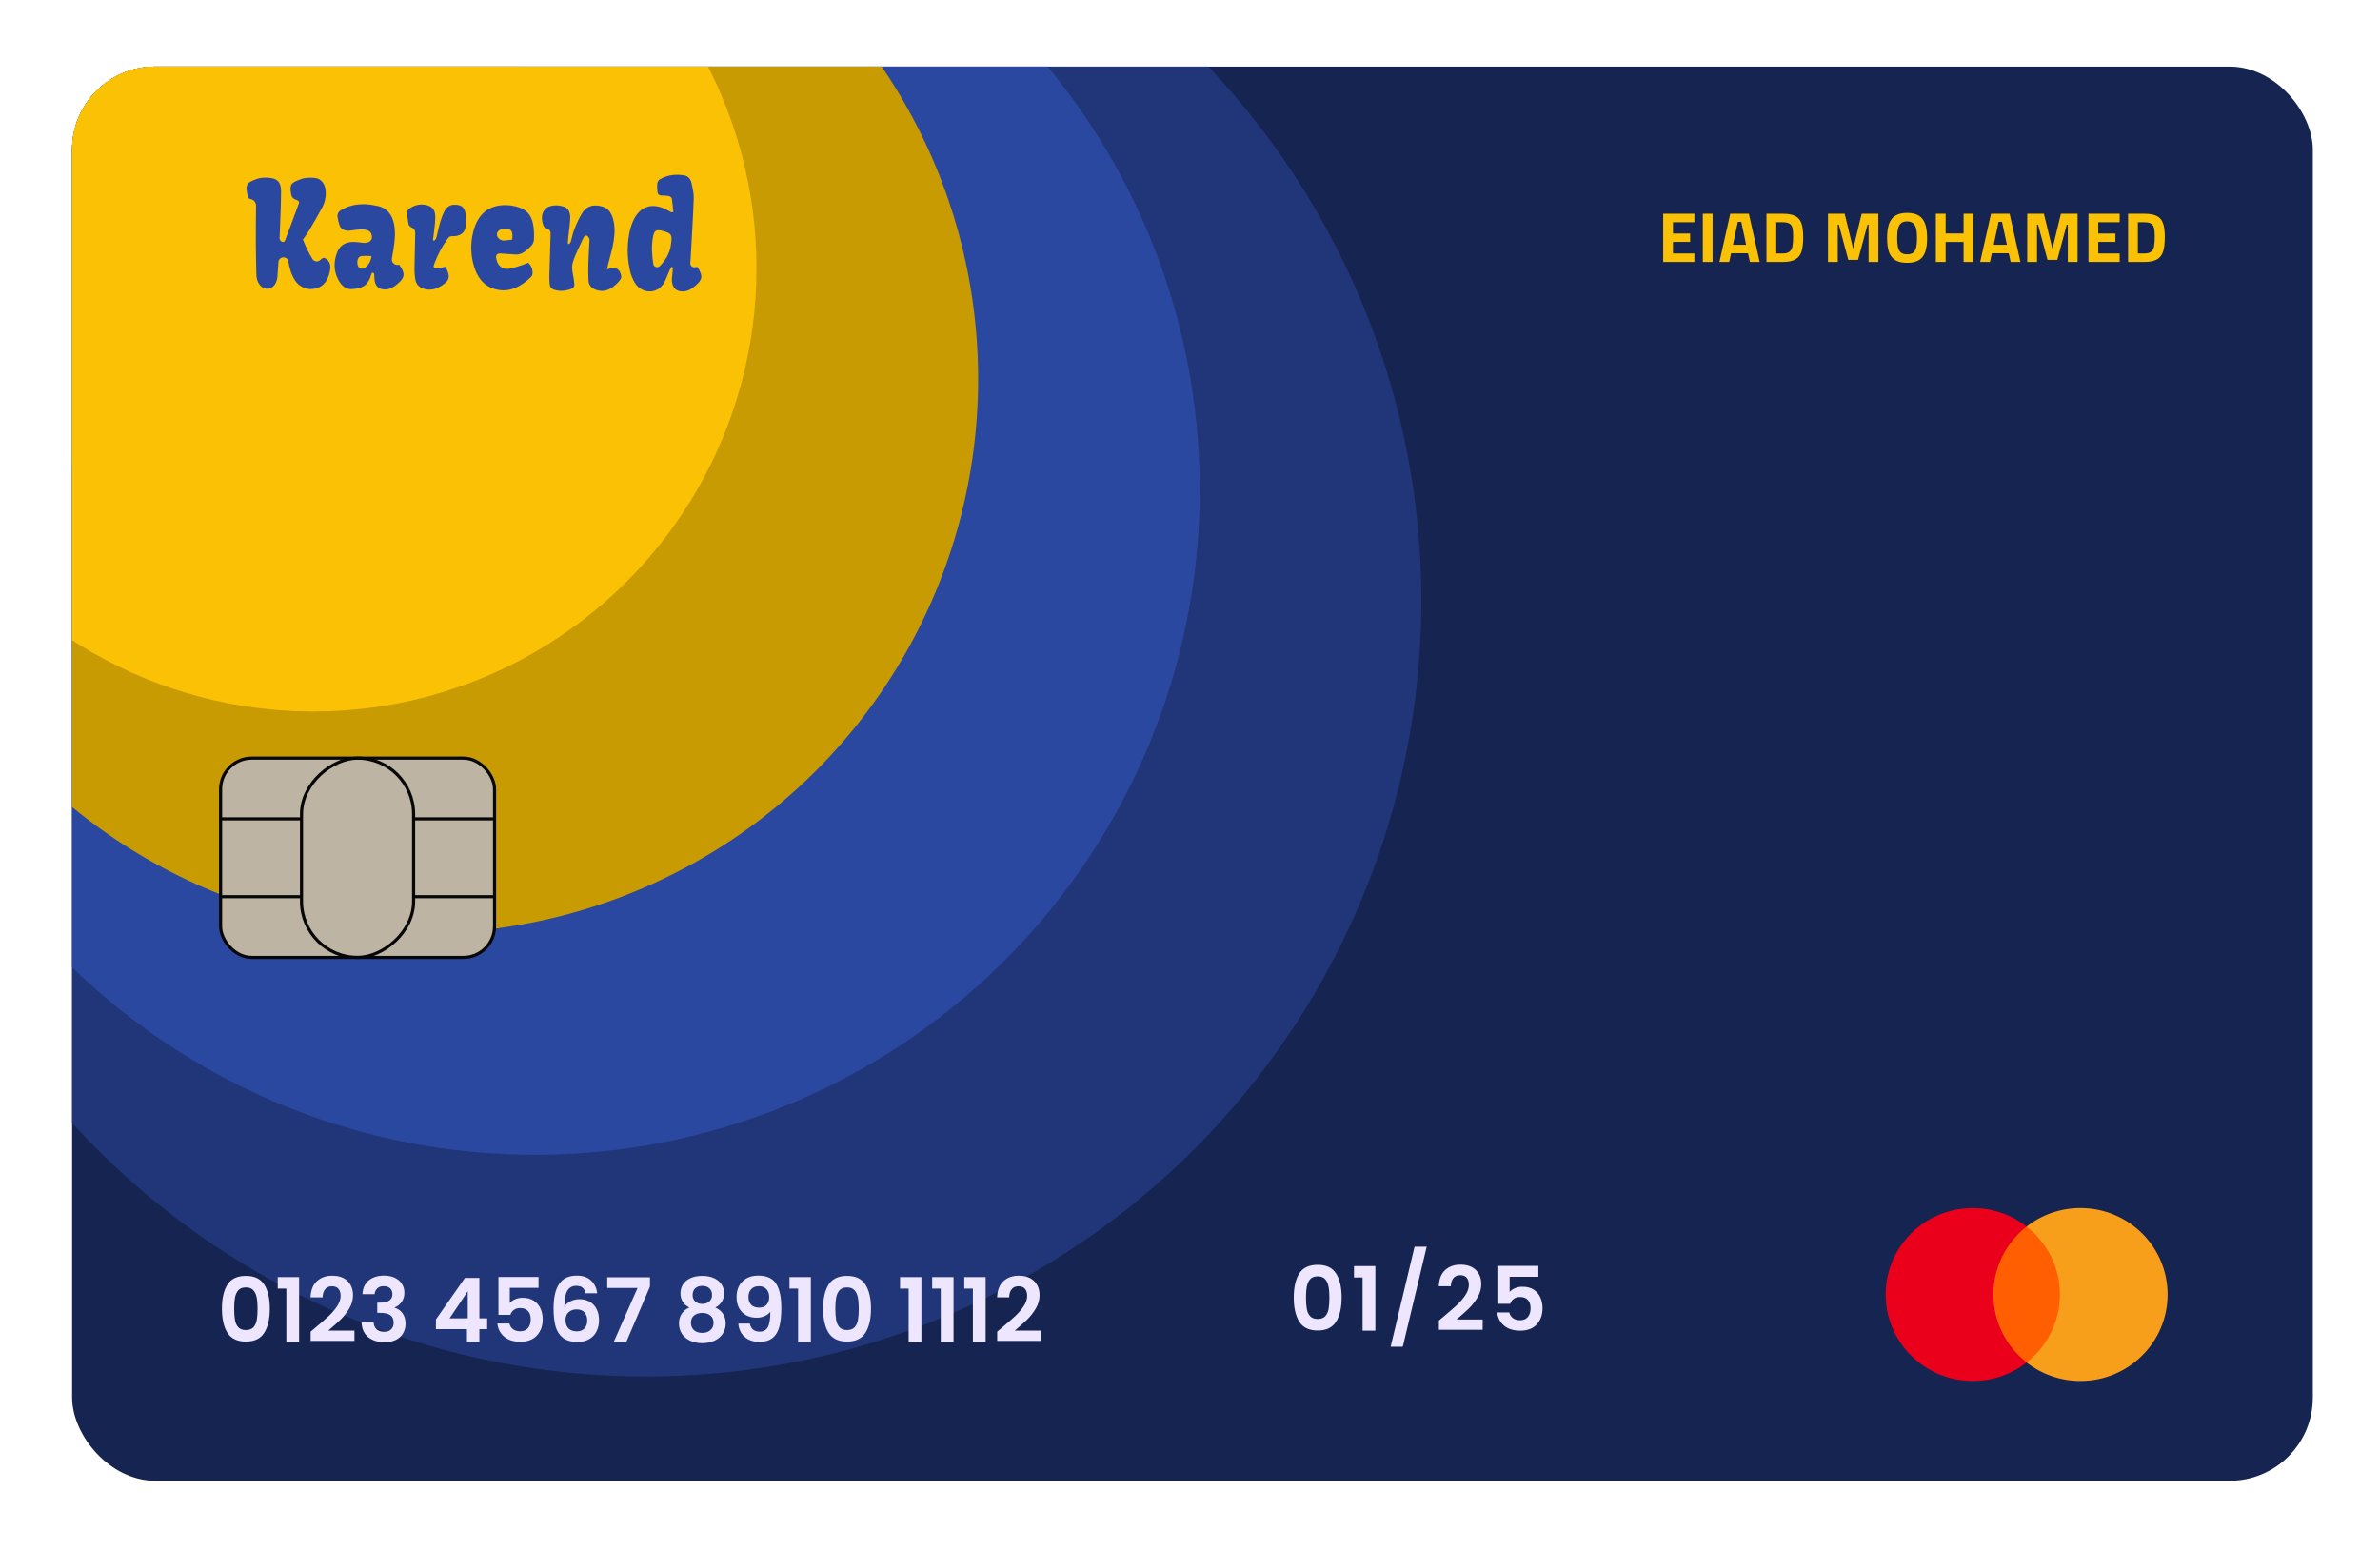 <svg width="330" height="215" viewBox="0 0 330 215" fill="none" xmlns="http://www.w3.org/2000/svg">
<g filter="url(#filter0_d_2760_92266)">
<g clip-path="url(#clip0_2760_92266)">
<rect x="10" y="8" width="310.683" height="196.059" rx="11.524" fill="#152451"/>
<circle cx="89.525" cy="82.046" r="107.556" fill="#203679"/>
<circle cx="74.16" cy="66.681" r="92.191" fill="#2B48A1"/>
<circle cx="58.794" cy="51.316" r="76.826" fill="#C99B03"/>
<circle cx="43.429" cy="35.951" r="61.461" fill="#FBC205"/>
<circle cx="28.064" cy="20.586" r="46.096" fill="#FBC205"/>
<g clip-path="url(#clip1_2760_92266)">
<path d="M30.773 180.194C30.773 178.776 31.027 177.666 31.535 176.863C32.051 176.06 32.903 175.658 34.092 175.658C35.28 175.658 36.128 176.06 36.636 176.863C37.152 177.666 37.41 178.776 37.41 180.194C37.41 181.62 37.152 182.738 36.636 183.55C36.128 184.361 35.28 184.766 34.092 184.766C32.903 184.766 32.051 184.361 31.535 183.55C31.027 182.738 30.773 181.62 30.773 180.194ZM35.714 180.194C35.714 179.587 35.673 179.079 35.591 178.67C35.517 178.252 35.362 177.912 35.124 177.649C34.895 177.387 34.55 177.256 34.092 177.256C33.633 177.256 33.284 177.387 33.047 177.649C32.817 177.912 32.661 178.252 32.58 178.67C32.506 179.079 32.469 179.587 32.469 180.194C32.469 180.817 32.506 181.341 32.58 181.767C32.653 182.185 32.809 182.525 33.047 182.787C33.284 183.041 33.633 183.168 34.092 183.168C34.55 183.168 34.899 183.041 35.136 182.787C35.374 182.525 35.53 182.185 35.603 181.767C35.677 181.341 35.714 180.817 35.714 180.194ZM38.51 177.416V175.83H41.473V184.791H39.703V177.416H38.51ZM43.714 182.849C44.5 182.193 45.127 181.648 45.594 181.214C46.061 180.771 46.451 180.313 46.762 179.837C47.073 179.362 47.229 178.895 47.229 178.436C47.229 178.018 47.131 177.69 46.934 177.453C46.737 177.215 46.434 177.096 46.025 177.096C45.615 177.096 45.299 177.235 45.078 177.514C44.857 177.785 44.742 178.157 44.734 178.633H43.062C43.095 177.649 43.386 176.904 43.935 176.395C44.492 175.887 45.197 175.633 46.049 175.633C46.983 175.633 47.7 175.883 48.2 176.383C48.7 176.875 48.95 177.526 48.95 178.338C48.95 178.977 48.778 179.587 48.434 180.169C48.09 180.751 47.696 181.259 47.254 181.693C46.811 182.12 46.233 182.636 45.52 183.242H49.147V184.668H43.074V183.39L43.714 182.849ZM50.256 178.19C50.297 177.371 50.584 176.74 51.116 176.297C51.657 175.846 52.366 175.621 53.243 175.621C53.841 175.621 54.353 175.728 54.779 175.941C55.205 176.146 55.525 176.428 55.738 176.789C55.959 177.141 56.07 177.543 56.07 177.993C56.07 178.51 55.935 178.948 55.664 179.309C55.402 179.661 55.087 179.899 54.718 180.022V180.071C55.193 180.218 55.562 180.481 55.824 180.858C56.094 181.234 56.23 181.718 56.23 182.308C56.23 182.8 56.115 183.238 55.886 183.623C55.664 184.008 55.332 184.312 54.89 184.533C54.456 184.746 53.931 184.852 53.316 184.852C52.39 184.852 51.636 184.619 51.055 184.152C50.473 183.685 50.166 182.996 50.133 182.087H51.804C51.821 182.488 51.956 182.812 52.21 183.058C52.472 183.295 52.829 183.414 53.28 183.414C53.697 183.414 54.017 183.3 54.238 183.07C54.468 182.832 54.583 182.529 54.583 182.161C54.583 181.669 54.427 181.316 54.115 181.103C53.804 180.89 53.321 180.784 52.665 180.784H52.309V179.37H52.665C53.829 179.37 54.41 178.981 54.41 178.202C54.41 177.85 54.304 177.576 54.091 177.379C53.886 177.182 53.587 177.084 53.194 177.084C52.808 177.084 52.509 177.19 52.296 177.403C52.091 177.608 51.972 177.871 51.94 178.19H50.256ZM60.445 183.046V181.693L64.464 175.941H66.468V181.546H67.55V183.046H66.468V184.791H64.747V183.046H60.445ZM64.858 177.785L62.338 181.546H64.858V177.785ZM74.668 177.317H70.686V179.419C70.858 179.206 71.104 179.034 71.423 178.903C71.743 178.764 72.083 178.694 72.444 178.694C73.099 178.694 73.636 178.838 74.054 179.124C74.472 179.411 74.775 179.78 74.963 180.231C75.152 180.673 75.246 181.148 75.246 181.657C75.246 182.599 74.976 183.357 74.435 183.931C73.902 184.504 73.14 184.791 72.148 184.791C71.214 184.791 70.469 184.557 69.911 184.09C69.354 183.623 69.039 183.013 68.965 182.259H70.637C70.71 182.587 70.874 182.849 71.128 183.046C71.391 183.242 71.722 183.341 72.124 183.341C72.607 183.341 72.972 183.189 73.218 182.886C73.464 182.583 73.587 182.181 73.587 181.681C73.587 181.173 73.46 180.788 73.206 180.526C72.96 180.255 72.595 180.12 72.112 180.12C71.767 180.12 71.481 180.206 71.251 180.378C71.022 180.55 70.858 180.78 70.76 181.067H69.112V175.805H74.668V177.317ZM81.202 178.067C81.12 177.723 80.977 177.465 80.772 177.293C80.576 177.121 80.289 177.035 79.912 177.035C79.346 177.035 78.928 177.264 78.658 177.723C78.396 178.174 78.26 178.911 78.252 179.936C78.449 179.608 78.736 179.354 79.113 179.174C79.49 178.985 79.899 178.891 80.342 178.891C80.875 178.891 81.346 179.006 81.755 179.235C82.165 179.464 82.485 179.8 82.714 180.243C82.944 180.677 83.058 181.202 83.058 181.816C83.058 182.398 82.94 182.919 82.702 183.377C82.472 183.828 82.132 184.181 81.682 184.435C81.231 184.689 80.694 184.816 80.072 184.816C79.219 184.816 78.547 184.627 78.056 184.25C77.572 183.873 77.232 183.349 77.035 182.677C76.847 181.997 76.753 181.161 76.753 180.169C76.753 178.67 77.011 177.539 77.527 176.777C78.043 176.006 78.859 175.621 79.973 175.621C80.834 175.621 81.501 175.855 81.977 176.322C82.452 176.789 82.727 177.371 82.8 178.067H81.202ZM79.949 180.304C79.514 180.304 79.15 180.431 78.855 180.685C78.56 180.939 78.412 181.308 78.412 181.792C78.412 182.275 78.547 182.656 78.818 182.935C79.096 183.214 79.486 183.353 79.985 183.353C80.428 183.353 80.776 183.218 81.03 182.947C81.293 182.677 81.424 182.312 81.424 181.853C81.424 181.378 81.297 181.001 81.043 180.722C80.797 180.444 80.432 180.304 79.949 180.304ZM90.122 177.133L86.852 184.791H85.107L88.401 177.33H84.197V175.855H90.122V177.133ZM95.582 180.046C94.762 179.62 94.352 178.96 94.352 178.067C94.352 177.625 94.463 177.223 94.684 176.863C94.914 176.494 95.254 176.203 95.704 175.99C96.163 175.769 96.721 175.658 97.376 175.658C98.032 175.658 98.585 175.769 99.035 175.99C99.495 176.203 99.835 176.494 100.056 176.863C100.285 177.223 100.4 177.625 100.4 178.067C100.4 178.518 100.289 178.915 100.068 179.26C99.847 179.596 99.552 179.858 99.183 180.046C99.634 180.243 99.986 180.53 100.24 180.907C100.494 181.284 100.621 181.73 100.621 182.247C100.621 182.804 100.478 183.291 100.191 183.709C99.912 184.119 99.527 184.435 99.035 184.656C98.544 184.877 97.991 184.988 97.376 184.988C96.761 184.988 96.208 184.877 95.717 184.656C95.233 184.435 94.848 184.119 94.561 183.709C94.283 183.291 94.143 182.804 94.143 182.247C94.143 181.73 94.27 181.284 94.524 180.907C94.778 180.522 95.131 180.235 95.582 180.046ZM98.728 178.313C98.728 177.912 98.605 177.6 98.359 177.379C98.122 177.158 97.794 177.047 97.376 177.047C96.966 177.047 96.639 177.158 96.393 177.379C96.155 177.6 96.036 177.916 96.036 178.325C96.036 178.694 96.159 178.989 96.405 179.21C96.659 179.432 96.983 179.542 97.376 179.542C97.769 179.542 98.093 179.432 98.347 179.21C98.601 178.981 98.728 178.682 98.728 178.313ZM97.376 180.796C96.909 180.796 96.528 180.915 96.233 181.153C95.946 181.39 95.803 181.73 95.803 182.173C95.803 182.583 95.942 182.919 96.221 183.181C96.507 183.435 96.893 183.562 97.376 183.562C97.86 183.562 98.241 183.431 98.519 183.168C98.798 182.906 98.937 182.574 98.937 182.173C98.937 181.738 98.794 181.402 98.507 181.165C98.22 180.919 97.843 180.796 97.376 180.796ZM103.972 182.271C104.037 182.632 104.185 182.91 104.414 183.107C104.652 183.295 104.967 183.39 105.361 183.39C105.869 183.39 106.238 183.181 106.467 182.763C106.697 182.337 106.811 181.624 106.811 180.624C106.623 180.886 106.356 181.091 106.012 181.239C105.676 181.386 105.312 181.46 104.918 181.46C104.394 181.46 103.919 181.353 103.492 181.14C103.074 180.919 102.743 180.595 102.497 180.169C102.251 179.735 102.128 179.21 102.128 178.596C102.128 177.686 102.398 176.965 102.939 176.432C103.48 175.892 104.218 175.621 105.152 175.621C106.315 175.621 107.135 175.994 107.61 176.74C108.094 177.485 108.335 178.608 108.335 180.108C108.335 181.173 108.241 182.046 108.053 182.726C107.872 183.406 107.557 183.922 107.106 184.275C106.664 184.627 106.057 184.803 105.287 184.803C104.681 184.803 104.164 184.689 103.738 184.459C103.312 184.221 102.984 183.914 102.755 183.537C102.534 183.152 102.407 182.73 102.374 182.271H103.972ZM105.275 180.059C105.701 180.059 106.037 179.927 106.283 179.665C106.529 179.403 106.651 179.051 106.651 178.608C106.651 178.125 106.52 177.752 106.258 177.489C106.004 177.219 105.656 177.084 105.213 177.084C104.771 177.084 104.418 177.223 104.156 177.502C103.902 177.772 103.775 178.133 103.775 178.583C103.775 179.018 103.898 179.374 104.144 179.653C104.398 179.923 104.775 180.059 105.275 180.059ZM109.466 177.416V175.83H112.428V184.791H110.658V177.416H109.466ZM114.129 180.194C114.129 178.776 114.383 177.666 114.891 176.863C115.407 176.06 116.259 175.658 117.447 175.658C118.636 175.658 119.484 176.06 119.992 176.863C120.508 177.666 120.766 178.776 120.766 180.194C120.766 181.62 120.508 182.738 119.992 183.55C119.484 184.361 118.636 184.766 117.447 184.766C116.259 184.766 115.407 184.361 114.891 183.55C114.383 182.738 114.129 181.62 114.129 180.194ZM119.07 180.194C119.07 179.587 119.029 179.079 118.947 178.67C118.873 178.252 118.718 177.912 118.48 177.649C118.251 177.387 117.906 177.256 117.447 177.256C116.989 177.256 116.64 177.387 116.403 177.649C116.173 177.912 116.017 178.252 115.935 178.67C115.862 179.079 115.825 179.587 115.825 180.194C115.825 180.817 115.862 181.341 115.935 181.767C116.009 182.185 116.165 182.525 116.403 182.787C116.64 183.041 116.989 183.168 117.447 183.168C117.906 183.168 118.255 183.041 118.492 182.787C118.73 182.525 118.886 182.185 118.959 181.767C119.033 181.341 119.07 180.817 119.07 180.194ZM124.795 177.416V175.83H127.758V184.791H125.988V177.416H124.795ZM129.249 177.416V175.83H132.211V184.791H130.441V177.416H129.249ZM133.702 177.416V175.83H136.665V184.791H134.895V177.416H133.702ZM138.906 182.849C139.692 182.193 140.319 181.648 140.786 181.214C141.253 180.771 141.643 180.313 141.954 179.837C142.265 179.362 142.421 178.895 142.421 178.436C142.421 178.018 142.323 177.69 142.126 177.453C141.929 177.215 141.626 177.096 141.216 177.096C140.807 177.096 140.491 177.235 140.27 177.514C140.049 177.785 139.934 178.157 139.926 178.633H138.254C138.287 177.649 138.578 176.904 139.127 176.395C139.684 175.887 140.389 175.633 141.241 175.633C142.175 175.633 142.892 175.883 143.392 176.383C143.892 176.875 144.142 177.526 144.142 178.338C144.142 178.977 143.97 179.587 143.626 180.169C143.282 180.751 142.888 181.259 142.446 181.693C142.003 182.12 141.425 182.636 140.712 183.242H144.339V184.668H138.266V183.39L138.906 182.849Z" fill="#EEE6FF"/>
<path d="M179.386 178.659C179.386 177.241 179.64 176.131 180.148 175.327C180.664 174.524 181.516 174.123 182.705 174.123C183.893 174.123 184.741 174.524 185.249 175.327C185.765 176.131 186.024 177.241 186.024 178.659C186.024 180.084 185.765 181.203 185.249 182.014C184.741 182.826 183.893 183.231 182.705 183.231C181.516 183.231 180.664 182.826 180.148 182.014C179.64 181.203 179.386 180.084 179.386 178.659ZM184.327 178.659C184.327 178.052 184.286 177.544 184.204 177.134C184.131 176.716 183.975 176.376 183.737 176.114C183.508 175.852 183.164 175.721 182.705 175.721C182.246 175.721 181.898 175.852 181.66 176.114C181.43 176.376 181.275 176.716 181.193 177.134C181.119 177.544 181.082 178.052 181.082 178.659C181.082 179.281 181.119 179.806 181.193 180.232C181.267 180.65 181.422 180.99 181.66 181.252C181.898 181.506 182.246 181.633 182.705 181.633C183.164 181.633 183.512 181.506 183.75 181.252C183.987 180.99 184.143 180.65 184.217 180.232C184.29 179.806 184.327 179.281 184.327 178.659ZM187.738 175.881V174.295H190.701V183.256H188.931V175.881H187.738ZM197.821 171.615L194.503 185.481H192.819L196.137 171.615H197.821ZM200.149 181.314C200.935 180.658 201.562 180.113 202.029 179.679C202.496 179.236 202.886 178.777 203.197 178.302C203.509 177.827 203.664 177.36 203.664 176.901C203.664 176.483 203.566 176.155 203.369 175.917C203.173 175.68 202.869 175.561 202.46 175.561C202.05 175.561 201.734 175.7 201.513 175.979C201.292 176.249 201.177 176.622 201.169 177.098H199.497C199.53 176.114 199.821 175.368 200.37 174.86C200.927 174.352 201.632 174.098 202.484 174.098C203.418 174.098 204.135 174.348 204.635 174.848C205.135 175.34 205.385 175.991 205.385 176.802C205.385 177.442 205.213 178.052 204.869 178.634C204.525 179.216 204.131 179.724 203.689 180.158C203.246 180.584 202.669 181.101 201.956 181.707H205.582V183.133H199.51V181.855L200.149 181.314ZM213.304 175.782H209.321V177.884C209.493 177.671 209.739 177.499 210.059 177.368C210.378 177.229 210.719 177.159 211.079 177.159C211.735 177.159 212.271 177.302 212.689 177.589C213.107 177.876 213.41 178.245 213.599 178.695C213.787 179.138 213.882 179.613 213.882 180.121C213.882 181.064 213.611 181.822 213.07 182.395C212.538 182.969 211.776 183.256 210.784 183.256C209.85 183.256 209.104 183.022 208.547 182.555C207.99 182.088 207.674 181.478 207.6 180.724H209.272C209.346 181.051 209.51 181.314 209.764 181.51C210.026 181.707 210.358 181.805 210.759 181.805C211.243 181.805 211.608 181.654 211.853 181.351C212.099 181.047 212.222 180.646 212.222 180.146C212.222 179.638 212.095 179.253 211.841 178.99C211.595 178.72 211.231 178.585 210.747 178.585C210.403 178.585 210.116 178.671 209.887 178.843C209.657 179.015 209.493 179.245 209.395 179.531H207.748V174.27H213.304V175.782Z" fill="#EEE6FF"/>
<path d="M286.289 187.666H275.715V168.818H286.289V187.666Z" fill="#FF5F00"/>
<path d="M276.395 178.24C276.395 174.417 278.2 171.011 281.011 168.817C278.955 167.212 276.361 166.254 273.542 166.254C266.867 166.254 261.457 171.62 261.457 178.24C261.457 184.86 266.867 190.227 273.542 190.227C276.361 190.227 278.955 189.269 281.011 187.664C278.2 185.469 276.395 182.063 276.395 178.24" fill="#EB001B"/>
<path d="M300.551 178.24C300.551 184.86 295.14 190.227 288.466 190.227C285.647 190.227 283.052 189.269 280.996 187.664C283.808 185.469 285.613 182.063 285.613 178.24C285.613 174.417 283.808 171.011 280.996 168.817C283.052 167.212 285.647 166.254 288.466 166.254C295.14 166.254 300.551 171.62 300.551 178.24" fill="#F79E1B"/>
<path d="M41.999 31.995C42 31.994 42.001 31.995 42.002 31.996C42.408 32.94 42.789 33.857 43.346 34.704C43.59 35.075 44.105 35.107 44.428 34.804C44.486 34.749 44.545 34.694 44.604 34.639C44.731 34.519 44.925 34.482 45.077 34.568V34.568C45.757 34.959 45.914 35.553 45.736 36.386C45.48 37.594 44.937 38.448 43.842 38.751C42.699 39.067 41.517 38.617 40.884 37.617C40.385 36.83 40.139 35.927 39.973 34.989V34.989C39.912 34.645 39.579 34.418 39.233 34.457C39.228 34.458 39.224 34.458 39.219 34.459C38.889 34.496 38.632 34.764 38.609 35.096C38.562 35.768 38.516 36.431 38.47 37.102C38.414 37.899 37.995 38.704 37.2 38.797V38.797C36.21 38.913 35.572 37.895 35.549 36.898C35.514 35.455 35.481 34.016 35.472 32.576C35.461 30.823 35.486 29.07 35.5 27.281C35.503 26.861 35.221 26.492 34.814 26.386C34.776 26.376 34.739 26.366 34.702 26.357C34.571 26.323 34.405 26.269 34.377 26.137V26.137C33.998 24.353 34.076 24.12 35.657 23.568C36.273 23.353 36.994 23.365 37.643 23.469C38.604 23.623 38.968 24.188 38.972 25.317C38.974 26.45 38.923 27.584 38.886 28.717C38.852 29.759 38.8 30.799 38.766 31.842V31.842C38.757 32.197 39.296 32.493 39.484 32.191C39.493 32.176 39.502 32.16 39.508 32.143C40.183 30.41 40.821 28.653 41.46 26.906V26.906C41.528 26.73 41.324 26.56 41.147 26.496C41.073 26.469 41 26.443 40.927 26.416C40.651 26.317 40.443 26.083 40.388 25.796C40.093 24.264 40.358 24.127 41.704 23.615C42.316 23.383 43.033 23.382 43.689 23.447C44.567 23.537 45.108 24.316 45.164 25.32C45.207 26.078 45.058 26.805 44.724 27.439C44.131 28.566 43.488 29.663 42.844 30.756C42.593 31.184 42.288 31.57 41.997 31.992C41.996 31.993 41.998 31.995 41.999 31.995V31.995Z" fill="#2B48A1"/>
<path d="M93.366 28.159C93.3 27.533 93.258 26.903 93.149 26.285C93.124 26.143 92.893 25.985 92.735 25.952C92.394 25.884 92.037 25.875 91.686 25.871C91.352 25.867 91.181 25.661 91.15 25.323C91.114 24.931 91.091 24.521 91.147 24.135C91.176 23.936 91.364 23.704 91.532 23.609C92.604 22.997 93.752 22.887 94.92 23.098C95.408 23.185 95.754 23.585 95.874 24.117C96.031 24.822 96.215 25.562 96.19 26.276C96.09 29.059 95.913 31.84 95.761 34.624C95.75 34.822 95.734 35.019 95.714 35.227C95.679 35.606 96.022 35.907 96.392 35.82C96.41 35.816 96.427 35.812 96.445 35.808C96.555 35.781 96.705 35.767 96.763 35.865V35.865C97.477 37.068 97.415 37.535 96.419 38.383C95.872 38.85 95.29 39.212 94.57 39.179C93.699 39.139 93.218 38.651 93.162 37.661C93.142 37.3 93.218 36.935 93.249 36.57C93.267 36.346 93.277 36.121 93.288 35.896C93.29 35.847 93.258 35.802 93.212 35.785V35.785C93.162 35.767 93.108 35.788 93.08 35.833C93 35.962 92.914 36.087 92.852 36.226C92.608 36.772 92.405 37.344 92.134 37.866C91.181 39.686 88.943 39.49 88.035 37.998C87.736 37.505 87.49 36.929 87.36 36.347C86.923 34.416 86.917 32.466 87.383 30.528C87.418 30.38 87.469 30.237 87.517 30.096C88.454 27.192 90.489 26.82 92.45 27.855C92.621 27.944 92.789 28.041 92.957 28.136C93.083 28.207 93.237 28.214 93.368 28.152V28.152M90.589 35.402C90.66 35.823 91.215 35.955 91.508 35.645C92.283 34.826 92.854 33.913 93.018 32.765C93.226 31.311 93.179 31.092 91.71 30.742C90.931 30.559 90.693 30.777 90.533 31.664C90.307 32.915 90.388 34.162 90.589 35.402V35.402Z" fill="#2B48A1"/>
<path d="M84.157 36.131C84.284 36.081 84.401 36.036 84.512 35.993C85.061 35.78 85.751 35.964 85.974 36.509V36.509C86.242 37.166 86.193 37.377 85.73 37.883C84.838 38.847 83.841 39.401 82.578 38.932C82.014 38.724 81.627 38.328 81.594 37.63C81.558 36.836 81.56 36.042 81.579 35.246C81.606 34.268 81.671 33.286 81.72 32.309C81.727 32.158 81.764 31.978 81.705 31.856C81.626 31.683 81.498 31.494 81.352 31.43C81.254 31.388 81.015 31.502 80.961 31.621C80.41 32.813 79.767 33.972 79.403 35.238C79.206 35.927 79.459 36.806 79.574 37.586C79.715 38.559 79.684 38.685 78.853 38.939C78.166 39.15 77.474 39.154 76.785 38.919C76.43 38.799 76.237 38.554 76.215 38.137C76.198 37.798 76.16 37.462 76.171 37.126C76.221 35.199 76.283 33.269 76.339 31.34C76.341 31.266 76.342 31.193 76.343 31.118C76.346 30.791 76.112 30.503 75.795 30.423V30.423C75.581 30.369 75.411 30.222 75.336 30.015C75.23 29.721 75.169 29.456 75.141 29.13C75.076 28.392 75.454 27.639 76.156 27.401C76.791 27.185 77.466 27.191 78.169 27.416C78.842 27.632 79.086 28.275 79.064 28.985C79.036 29.838 78.896 30.684 78.809 31.534C78.775 31.848 78.757 32.166 78.734 32.482C78.73 32.533 78.761 32.581 78.809 32.597V32.597C78.858 32.614 78.913 32.597 78.946 32.557C79.026 32.459 79.117 32.367 79.153 32.253C79.329 31.674 79.426 31.058 79.651 30.507C79.964 29.734 80.301 28.958 80.743 28.274C81.442 27.193 82.468 27.104 83.522 27.405C84.466 27.674 84.892 28.489 85.098 29.52C85.324 30.664 85.186 31.78 84.958 32.887C84.792 33.692 84.555 34.475 84.355 35.269C84.299 35.492 84.255 35.723 84.169 36.128" fill="#2B48A1"/>
<path d="M55.347 35.468C56.208 36.651 56.172 37.223 55.179 38.08C54.639 38.548 54.06 38.923 53.34 38.904C52.429 38.879 51.958 38.378 51.91 37.327C51.902 37.147 51.903 36.966 51.882 36.775C51.86 36.571 51.568 36.522 51.513 36.719V36.719C51.043 38.392 50.275 38.76 48.758 38.854C47.855 38.91 47.248 38.256 46.836 37.42C46.243 36.215 46.271 34.938 46.767 33.709C47.137 32.792 47.875 32.377 48.726 32.322C49.285 32.285 49.851 32.378 50.409 32.442V32.442C50.981 32.505 51.584 32.212 51.572 31.637C51.558 30.954 51.171 30.633 50.356 30.581C49.774 30.545 49.183 30.653 48.602 30.734V30.734C47.973 30.818 47.316 30.647 47.097 30.051C46.968 29.699 46.881 29.334 46.818 28.957C46.739 28.472 46.878 28.146 47.269 27.906C48.27 27.3 49.35 27.071 50.463 27.082C51.102 27.089 51.748 27.194 52.382 27.328C53.633 27.592 54.408 28.525 54.659 29.946C54.869 31.146 54.714 32.326 54.533 33.502C54.477 33.86 54.413 34.215 54.342 34.587C54.23 35.169 54.781 35.654 55.343 35.466V35.466M51.509 34.273C51.036 34.269 50.561 34.22 50.099 34.278C49.68 34.328 49.471 34.854 49.572 35.419C49.649 35.834 49.902 36.059 50.25 36.015C50.82 35.944 51.444 35.13 51.505 34.274" fill="#2B48A1"/>
<path d="M73.214 35.196C73.645 35.538 73.811 35.988 73.845 36.484C73.859 36.699 73.791 37.005 73.661 37.135C72.254 38.505 70.675 39.361 68.775 38.895C66.968 38.456 65.993 37.023 65.559 35.077C65.229 33.595 65.279 32.097 65.692 30.631C66.262 28.609 67.563 27.434 69.42 27.243C70.371 27.146 71.298 27.265 72.202 27.614C73.123 27.973 73.677 28.71 73.9 29.765C73.986 30.178 74.037 30.611 74.037 31.038C74.034 31.666 74.158 32.352 73.66 32.847C73.029 33.472 72.395 34.112 71.47 34.053C70.747 34.007 70.022 33.954 69.298 33.908V33.908C68.998 33.887 68.743 34.145 68.779 34.444C68.917 35.563 69.611 36.189 70.619 36.025C71.226 35.926 71.818 35.7 72.415 35.514C72.696 35.426 72.969 35.298 73.222 35.197M71.022 31.993C71.172 30.506 70.757 30.572 69.952 30.493C69.795 30.478 69.61 30.459 69.477 30.531C69.279 30.641 69.039 30.791 68.954 30.998V30.998C68.707 31.585 69.32 32.187 69.952 32.114C70.324 32.072 70.677 32.032 71.025 31.992" fill="#2B48A1"/>
<path d="M61.776 35.763C62.489 37.112 62.376 37.642 61.231 38.378C60.428 38.895 59.59 39.099 58.671 38.785C58.031 38.566 57.663 38.1 57.56 37.376C57.495 36.926 57.464 36.463 57.469 36.008C57.488 34.509 57.531 33.01 57.563 31.51C57.566 31.345 57.567 31.18 57.568 31.012C57.57 30.701 57.377 30.422 57.088 30.311V30.311C56.835 30.214 56.656 29.986 56.614 29.718C56.561 29.38 56.505 29.027 56.484 28.672C56.434 27.867 56.486 27.801 57.103 27.478C57.733 27.148 58.383 27.041 59.069 27.191C59.944 27.382 60.349 27.845 60.355 28.87C60.358 29.569 60.249 30.268 60.175 30.965C60.14 31.306 60.084 31.645 60.035 31.987C60.026 32.045 60.058 32.102 60.111 32.126V32.126C60.169 32.153 60.237 32.133 60.276 32.084C60.363 31.976 60.461 31.87 60.495 31.743C60.691 31.012 60.83 30.26 61.042 29.536C61.194 29.019 61.388 28.504 61.633 28.038C61.924 27.486 62.384 27.168 62.969 27.155C64.097 27.134 64.525 27.567 64.602 28.86C64.632 29.364 64.61 29.863 64.524 30.367C64.392 31.141 63.627 31.53 62.843 31.509V31.509C62.626 31.503 62.32 31.536 62.198 31.698C61.318 32.867 60.623 34.175 60.129 35.612V35.612C60.048 35.845 60.35 36.044 60.592 35.995C60.986 35.917 61.365 35.841 61.772 35.761" fill="#2B48A1"/>
<path d="M231.968 29.583V31.146H234.347V32.307H231.968V33.91H234.937V35.09H230.611V28.403H234.937V29.583H231.968ZM236.105 28.403H237.462V35.09H236.105V28.403ZM242.37 33.88H240.03L239.764 35.09H238.407L239.912 28.403H242.488L243.993 35.09H242.636L242.37 33.88ZM241.436 29.524H240.964L240.285 32.7H242.114L241.436 29.524ZM247.184 28.403C247.945 28.403 248.528 28.511 248.935 28.727C249.341 28.937 249.623 29.272 249.78 29.73C249.944 30.189 250.026 30.825 250.026 31.638C250.026 32.484 249.948 33.153 249.79 33.644C249.633 34.136 249.348 34.5 248.935 34.736C248.528 34.972 247.945 35.09 247.184 35.09H244.932V28.403H247.184ZM247.184 33.91C247.61 33.91 247.925 33.825 248.128 33.654C248.338 33.484 248.473 33.241 248.532 32.926C248.597 32.605 248.63 32.15 248.63 31.559C248.63 31.035 248.597 30.639 248.532 30.37C248.466 30.101 248.332 29.904 248.128 29.78C247.925 29.648 247.61 29.583 247.184 29.583H246.289V33.91H247.184ZM260.444 28.403V35.09H259.087V29.917H258.94L257.632 34.795H256.275L254.967 29.917H254.819V35.09H253.462V28.403H255.773L256.953 33.271L258.133 28.403H260.444ZM264.431 35.208C263.756 35.208 263.215 35.087 262.808 34.844C262.402 34.601 262.107 34.231 261.923 33.733C261.746 33.228 261.658 32.576 261.658 31.776C261.658 30.97 261.746 30.314 261.923 29.809C262.107 29.298 262.402 28.918 262.808 28.668C263.215 28.413 263.756 28.285 264.431 28.285C265.106 28.285 265.647 28.413 266.053 28.668C266.46 28.918 266.752 29.298 266.929 29.809C267.112 30.314 267.204 30.97 267.204 31.776C267.204 32.563 267.115 33.205 266.938 33.703C266.768 34.202 266.48 34.578 266.073 34.834C265.667 35.083 265.119 35.208 264.431 35.208ZM264.431 34.028C264.785 34.028 265.06 33.956 265.257 33.812C265.46 33.661 265.601 33.425 265.68 33.103C265.765 32.776 265.808 32.333 265.808 31.776C265.808 31.219 265.765 30.776 265.68 30.448C265.594 30.114 265.45 29.868 265.247 29.711C265.05 29.547 264.778 29.465 264.431 29.465C264.083 29.465 263.808 29.547 263.605 29.711C263.408 29.868 263.267 30.114 263.182 30.448C263.097 30.776 263.054 31.219 263.054 31.776C263.054 32.294 263.09 32.713 263.162 33.035C263.234 33.356 263.369 33.602 263.565 33.772C263.769 33.943 264.057 34.028 264.431 34.028ZM273.619 28.403V35.09H272.262V32.317H269.774V35.09H268.417V28.403H269.774V31.137H272.262V28.403H273.619ZM278.524 33.88H276.183L275.918 35.09H274.561L276.065 28.403H278.642L280.146 35.09H278.789L278.524 33.88ZM277.589 29.524H277.117L276.439 32.7H278.268L277.589 29.524ZM288.068 28.403V35.09H286.711V29.917H286.563L285.255 34.795H283.898L282.59 29.917H282.443V35.09H281.086V28.403H283.397L284.577 33.271L285.757 28.403H288.068ZM290.933 29.583V31.146H293.313V32.307H290.933V33.91H293.903V35.09H289.576V28.403H293.903V29.583H290.933ZM297.322 28.403C298.083 28.403 298.666 28.511 299.073 28.727C299.479 28.937 299.761 29.272 299.918 29.73C300.082 30.189 300.164 30.825 300.164 31.638C300.164 32.484 300.086 33.153 299.928 33.644C299.771 34.136 299.486 34.5 299.073 34.736C298.666 34.972 298.083 35.09 297.322 35.09H295.07V28.403H297.322ZM297.322 33.91C297.748 33.91 298.063 33.825 298.266 33.654C298.476 33.484 298.611 33.241 298.67 32.926C298.735 32.605 298.768 32.15 298.768 31.559C298.768 31.035 298.735 30.639 298.67 30.37C298.604 30.101 298.47 29.904 298.266 29.78C298.063 29.648 297.748 29.583 297.322 29.583H296.427V33.91H297.322Z" fill="#FBC205"/>
</g>
<rect x="30.586" y="103.877" width="37.986" height="27.626" rx="4.317" fill="#BDB4A3" stroke="#070707" stroke-width="0.432"/>
<rect x="57.348" y="103.877" width="27.626" height="15.54" rx="7.77" transform="rotate(90 57.348 103.877)" stroke="#070707" stroke-width="0.432"/>
<line x1="57.563" y1="112.294" x2="68.355" y2="112.294" stroke="#070707" stroke-width="0.432" stroke-linecap="round"/>
<line x1="68.358" y1="123.087" x2="57.567" y2="123.087" stroke="#070707" stroke-width="0.432" stroke-linecap="round"/>
<line x1="30.798" y1="112.294" x2="41.589" y2="112.294" stroke="#070707" stroke-width="0.432" stroke-linecap="round"/>
<line x1="41.593" y1="123.087" x2="30.801" y2="123.087" stroke="#070707" stroke-width="0.432" stroke-linecap="round"/>
</g>
</g>
<defs>
<filter id="filter0_d_2760_92266" x="0.781" y="0.01" width="329.122" height="214.497" filterUnits="userSpaceOnUse" color-interpolation-filters="sRGB">
<feFlood flood-opacity="0" result="BackgroundImageFix"/>
<feColorMatrix in="SourceAlpha" type="matrix" values="0 0 0 0 0 0 0 0 0 0 0 0 0 0 0 0 0 0 127 0" result="hardAlpha"/>
<feOffset dy="1.229"/>
<feGaussianBlur stdDeviation="4.61"/>
<feComposite in2="hardAlpha" operator="out"/>
<feColorMatrix type="matrix" values="0 0 0 0 0 0 0 0 0 0 0 0 0 0 0 0 0 0 0.46 0"/>
<feBlend mode="normal" in2="BackgroundImageFix" result="effect1_dropShadow_2760_92266"/>
<feBlend mode="normal" in="SourceGraphic" in2="effect1_dropShadow_2760_92266" result="shape"/>
</filter>
<clipPath id="clip0_2760_92266">
<rect x="10" y="8" width="310.683" height="196.059" rx="11.524" fill="white"/>
</clipPath>
<clipPath id="clip1_2760_92266">
<rect width="270.427" height="168.402" fill="white" transform="translate(30.121 21.826)"/>
</clipPath>
</defs>
</svg>
